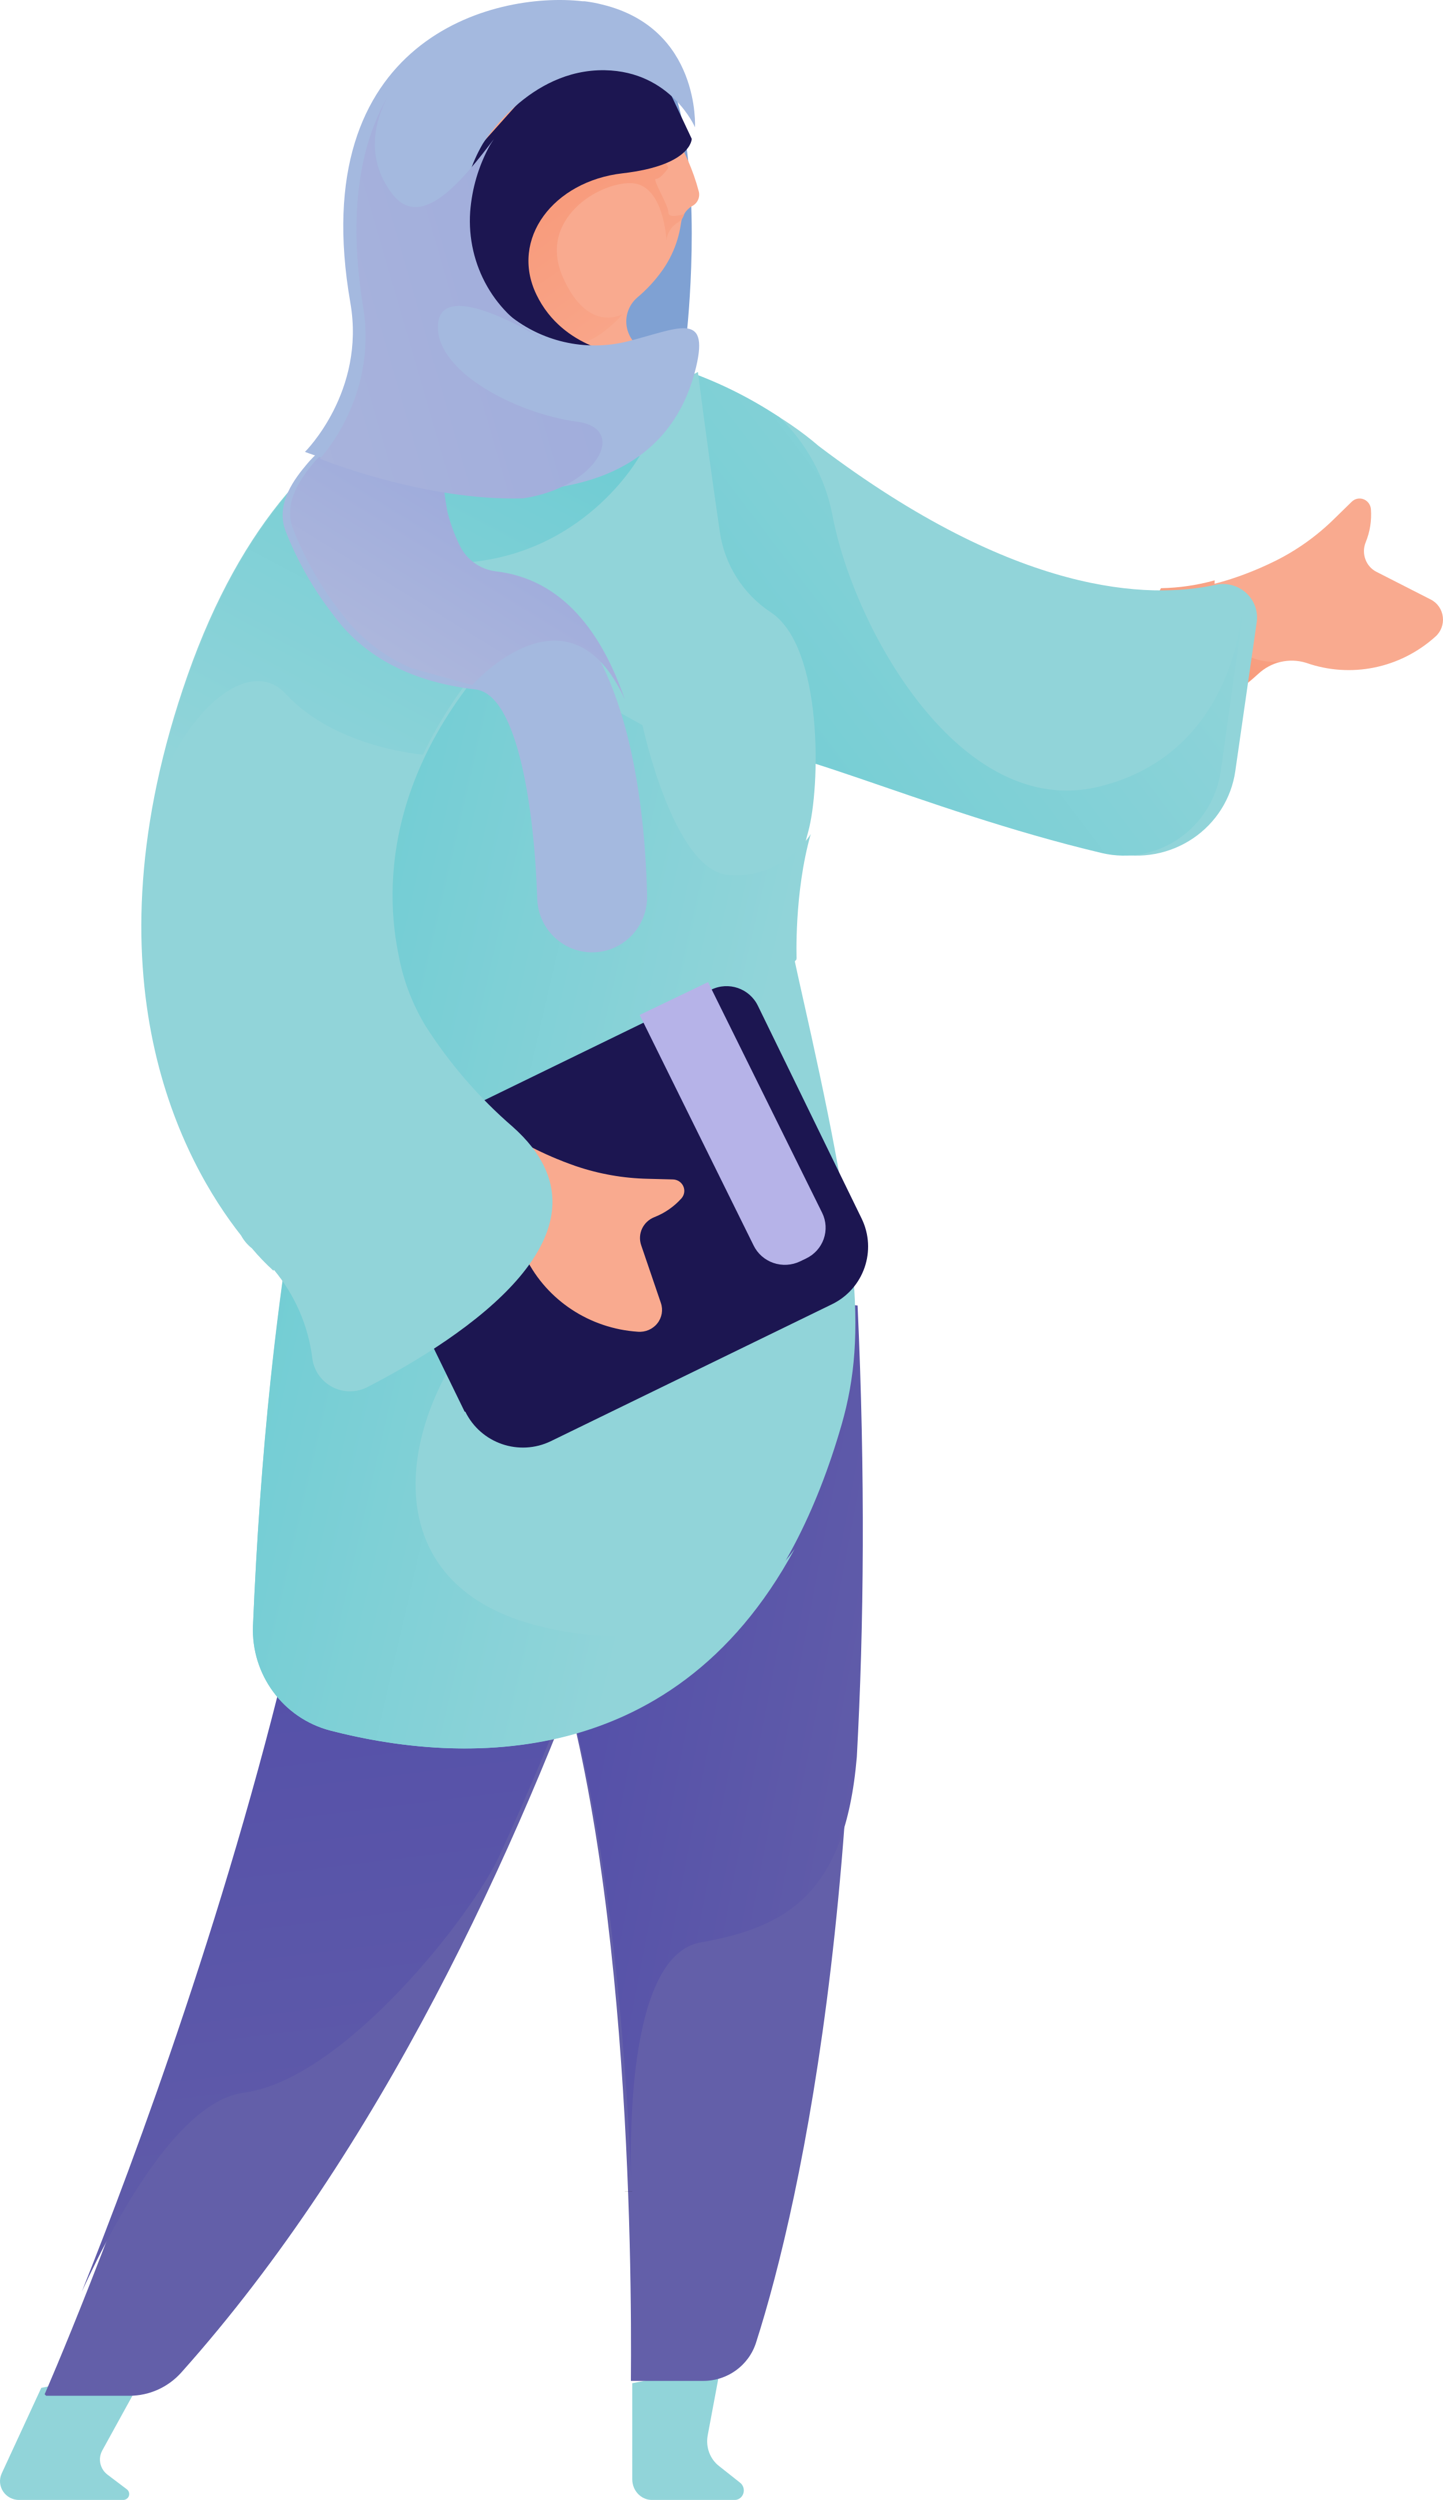 <svg width="194px" height="336px" viewBox="0 0 194 336" version="1.1" xmlns="http://www.w3.org/2000/svg">
    <defs>
        <linearGradient x1="96.299%" y1="-10.631%" x2="16.377%" y2="93.813%" id="linearGradient-1">
            <stop stop-color="#F9AA8F" offset="0%"></stop>
            <stop stop-color="#F78E6B" offset="100%"></stop>
        </linearGradient>
        <linearGradient x1="56.011%" y1="119.429%" x2="41.021%" y2="-44.617%" id="linearGradient-2">
            <stop stop-color="#635FA9" offset="0%"></stop>
            <stop stop-color="#4F4AA9" offset="100%"></stop>
        </linearGradient>
        <linearGradient x1="112.485%" y1="75.977%" x2="-16.906%" y2="8.595%" id="linearGradient-3">
            <stop stop-color="#635FA9" offset="0%"></stop>
            <stop stop-color="#4F4AA9" offset="100%"></stop>
        </linearGradient>
        <linearGradient x1="-324%" y1="-494.5%" x2="-2214%" y2="-3241.5%" id="linearGradient-4">
            <stop stop-color="#FFFFFF" stop-opacity="0" offset="0%"></stop>
            <stop stop-color="#000000" offset="100%"></stop>
        </linearGradient>
        <linearGradient x1="84.8%" y1="21.812%" x2="-83.122%" y2="132.952%" id="linearGradient-5">
            <stop stop-color="#91D4D9" offset="0%"></stop>
            <stop stop-color="#53C6CF" offset="100%"></stop>
        </linearGradient>
        <linearGradient x1="88.608%" y1="118.884%" x2="-14.574%" y2="-48.905%" id="linearGradient-6">
            <stop stop-color="#F9AA8F" offset="0%"></stop>
            <stop stop-color="#F78E6B" offset="100%"></stop>
        </linearGradient>
        <linearGradient x1="75.779%" y1="67.958%" x2="-54.909%" y2="5.954%" id="linearGradient-7">
            <stop stop-color="#91D4D9" offset="0%"></stop>
            <stop stop-color="#53C6CF" offset="100%"></stop>
        </linearGradient>
        <linearGradient x1="129.116%" y1="63.501%" x2="7.943%" y2="63.421%" id="linearGradient-8">
            <stop stop-color="#FFFFFF" stop-opacity="0" offset="0%"></stop>
            <stop stop-color="#000000" offset="100%"></stop>
        </linearGradient>
        <linearGradient x1="9.53%" y1="97.516%" x2="145.483%" y2="-94.946%" id="linearGradient-9">
            <stop stop-color="#91D4D9" offset="0%"></stop>
            <stop stop-color="#53C6CF" offset="100%"></stop>
        </linearGradient>
        <linearGradient x1="33.182%" y1="83.677%" x2="102.945%" y2="-8.161%" id="linearGradient-10">
            <stop stop-color="#ACB6DC" offset="0%"></stop>
            <stop stop-color="#91A1DC" offset="100%"></stop>
        </linearGradient>
        <linearGradient x1="-57.557%" y1="90.866%" x2="270.008%" y2="-32.518%" id="linearGradient-11">
            <stop stop-color="#ACB6DC" offset="0%"></stop>
            <stop stop-color="#91A1DC" offset="100%"></stop>
        </linearGradient>
    </defs>
    <g id="Welcome" stroke="none" stroke-width="1" fill="none" fill-rule="evenodd">
        <g id="Software" transform="translate(-237, -1336)">
            <g id="Group-36" transform="translate(116, 1336)">
                <g id="khanum-doctor" transform="translate(121, 0)">
                    <path d="M85,320.312 L85,333.209 C85,334.751 86.183,336 87.643,336 L98.795,336 C99.318,335.997 99.78,335.64 99.941,335.115 C100.102,334.589 99.926,334.014 99.504,333.688 L96.67,331.444 C95.446,330.496 94.852,328.886 95.146,327.314 L96.889,318"
                          id="Path" fill="#91D4D9"></path>
                    <path d="M5.547,320.938 L0.223,332.451 C-0.13,333.229 -0.06,334.131 0.409,334.848 C0.878,335.564 1.682,335.998 2.547,336 L16.575,336 C16.917,335.996 17.219,335.78 17.329,335.461 C17.439,335.142 17.333,334.789 17.065,334.58 L14.468,332.614 C13.446,331.852 13.141,330.469 13.748,329.356 L20,318"
                          id="Path" fill="#91D4D9"></path>
                    <path d="M156.65,79.432 C156.65,79.432 162.852,79.636 171.438,75.396 C174.35,73.952 177.022,72.046 179.358,69.75 L181.721,67.441 C182.145,67.02 182.767,66.888 183.32,67.099 C183.872,67.31 184.258,67.828 184.311,68.431 C184.425,69.957 184.182,71.488 183.601,72.897 C182.994,74.408 183.634,76.143 185.063,76.861 L192.365,80.584 C193.25,81.032 193.856,81.907 193.978,82.912 C194.099,83.917 193.72,84.918 192.968,85.574 C188.206,89.851 181.582,91.19 175.597,89.086 C173.332,88.385 170.876,88.961 169.132,90.601 C165.421,94.069 158.19,98.688 149,94.033 L156.65,79.432 Z"
                          id="Path" fill="#F9AA8F"></path>
                    <path d="M148,93.993 L156.082,79.056 C158.525,79.009 160.951,78.654 163.303,78 C163.303,78 162.614,89.435 171.955,88.937 L172,88.937 C170.972,89.237 170.024,89.763 169.228,90.476 C165.333,94.03 157.708,98.744 148,93.993 Z"
                          id="Path" fill="url(#linearGradient-1)"></path>
                    <path d="M24.379,318.867 C77.888,258.997 98,158.065 98,158.065 C72.08,151.649 48.251,162.234 48.251,162.234 C44.89,233.346 6,321.798 6,321.798 L6.207,322 L17.408,322 C20.066,321.999 22.599,320.86 24.379,318.867 Z"
                          id="Path" fill="#635FA9"></path>
                    <path d="M39.95,217 C31.259,254.916 18.125,290.183 11,308 C16.072,297.015 24.327,282.394 32.74,281.278 C46.253,279.493 63.5,257.349 67.141,249.409 C71.19,240.619 74.802,231.923 78,223.58 L39.95,217 Z"
                          id="Path" fill="url(#linearGradient-2)"></path>
                    <path d="M84.818,320 L94.575,320 C97.807,319.997 100.666,317.919 101.642,314.864 C107.805,295.667 118.134,248.149 114.084,170 L72,214.605 C84.658,246.284 84.955,304.297 84.818,320 Z"
                          id="Path" fill="#635FA9"></path>
                    <path d="M115.296,175.469 L111.184,175 L80.108,207.642 L73,217.43 C80.93,238.299 83.846,269.403 84.866,293 C84.653,285.883 84.705,262.762 94.177,261.073 C105.375,259.073 113.6,254.93 115.193,236.133 C116.155,218.563 116.339,198.352 115.296,175.469 Z"
                          id="Path" fill="url(#linearGradient-3)"></path>
                    <polygon id="Path" stroke="#000000" fill="url(#linearGradient-4)" points="84.5 294.505 84.5 294.505 84.5 294.495"></polygon>
                    <path d="M163.421,78.606 C154.528,80.536 136.705,80.11 110.089,59.964 C100.446,51.682 88,49 88,49 L92.591,59.786 L95.906,102.776 L97.506,100.711 C103.387,98.454 124.619,108.864 149.757,114.655 C153.418,115.496 157.269,114.784 160.372,112.694 C163.474,110.604 165.543,107.327 166.073,103.663 L168.956,83.616 C169.164,82.152 168.628,80.681 167.523,79.681 C166.418,78.681 164.885,78.279 163.421,78.606 Z"
                          id="Path" fill="#91D4D9"></path>
                    <path d="M164.134,103.56 L166.963,83.332 C167.012,82.942 167.012,82.547 166.963,82.157 C166.722,85.093 164.608,101.641 147.716,105.736 C129.163,110.233 114.789,84.563 111.911,69.218 C110.935,64.204 108.453,59.618 104.805,56.086 C101.027,53.575 96.965,51.532 92.707,50 L92,59.581 L95.323,102.672 L96.893,100.588 C102.662,98.311 123.492,108.815 148.155,114.658 C151.743,115.498 155.515,114.775 158.553,112.665 C161.59,110.555 163.615,107.252 164.134,103.56 Z"
                          id="Path" fill="url(#linearGradient-5)"></path>
                    <path d="M92.227,45.762 C92.227,45.762 94.24,29.172 91.77,16.493 C90.236,8.657 86.4,3.593 81.038,1 L75,48.469 L91.587,50 L92.227,45.762 Z" id="_Path_"
                          fill="#7FA1D3"></path>
                    <path d="M93.955,25.766 C93.19,22.861 91.971,20.093 90.344,17.562 C89.645,16.44 89.025,15.271 88.488,14.064 C86.579,9.806 84.22,5.762 81.45,2 L78.067,7.216 L69.224,9.26 L54.77,21.927 L53,30.442 L65.534,50 L87.467,47.339 L87.317,47.303 C85.794,46.876 84.633,45.648 84.297,44.11 C83.96,42.573 84.505,40.976 85.711,39.959 C86.951,38.917 88.054,37.725 88.995,36.41 C90.352,34.518 91.229,32.326 91.55,30.024 C91.66,29.087 92.183,28.247 92.978,27.732 C93.732,27.391 94.141,26.569 93.955,25.766 Z"
                          id="Path" fill="#F9AA8F"></path>
                    <path d="M90.999,29.998 C91.488,29.743 91.85,29.3 92,28.772 C91.205,28.997 89.869,29.279 89.869,28.596 C89.905,27.616 87.597,23.971 88.193,24.035 C88.79,24.098 89.855,22.576 89.869,22.555 C89.408,21.659 88.911,20.771 88.378,19.918 C87.845,19.065 87.426,18.269 87.007,17.416 L83.001,17 L67,23.591 L67.859,41.636 C67.859,41.636 75.736,46.063 78.101,45.999 C79.834,45.95 82.085,43.885 83.158,42.841 C83.342,42.601 83.551,42.382 83.783,42.186 C83.783,42.186 79.081,45.005 75.672,37.252 C72.263,29.498 80.466,24.486 84.862,24.613 C89.259,24.74 89.599,32.296 89.599,32.296 C89.698,31.362 90.211,30.52 90.999,29.998 Z"
                          id="Path" fill="url(#linearGradient-6)"></path>
                    <path d="M93,18.661 C93,18.661 93,22.223 83.702,23.292 C74.404,24.361 68.518,32.106 72.112,39.584 C75.706,47.061 84.088,47.704 84.088,47.704 L72.105,53 L62.771,45.457 C62.771,45.457 55.801,29.231 56.004,29.072 C56.208,28.913 75.233,7.643 75.233,7.643 L87.507,7"
                          id="Path" fill="#1C1651"></path>
                    <path d="M107.739,133.217 C107.387,131.655 107.039,130.072 106.697,128.468 L106.761,128.691 C106.761,128.691 106.404,119.784 108.646,111.829 C110.309,105.862 110.709,86.946 103.612,82.284 C99.902,79.838 97.411,75.901 96.773,71.474 C94.917,58.734 93.832,50 93.832,50 C93.832,50 48.334,71.323 36.361,185.562 C35.29,195.766 34.507,206.729 34.012,218.451 C33.738,225.036 38.052,230.922 44.371,232.583 C62.626,237.324 99.193,239.976 113.158,191.443 C116.706,179.077 115.249,166.416 107.739,133.217 Z"
                          id="Path" fill="#91D4D9"></path>
                    <path d="M71.944,218.411 C47.818,212.033 54.466,186.441 68.358,173.986 C77.81,165.501 106.583,129.569 107.085,128.936 L107.035,128.699 L107.099,128.921 C107.099,128.921 106.741,120.034 109,112.095 C109,112.095 105.364,118.207 97.941,117.603 C90.519,116.999 86.38,97.469 86.38,97.469 L63.904,85 C52.709,105.451 41.486,137.148 36.372,185.671 C35.296,195.853 34.51,206.793 34.013,218.49 C33.734,225.062 38.07,230.937 44.419,232.591 C60.333,236.697 90.103,239.221 106.856,208.143 C106.863,208.15 96.069,224.789 71.944,218.411 Z"
                          id="Path" fill="url(#linearGradient-7)"></path>
                    <path d="M69.113,134.562 L100.945,134.552 C102.186,134.554 103.375,135.049 104.25,135.929 C105.125,136.808 105.615,138 105.611,139.242 L105.595,189.222 C105.594,191.805 103.501,193.899 100.919,193.9 L69.095,193.91 C64.336,193.911 60.479,190.053 60.481,185.292 L60.494,143.265 C60.495,138.504 64.354,134.643 69.113,134.641 L69.113,134.562 Z"
                          id="Path" fill="#1C1651" transform="translate(83.046, 164.231) rotate(-115.98) translate(-83.046, -164.231) "></path>
                    <path d="M101.315,167.393 C101.85,168.493 102.808,169.339 103.978,169.742 C105.147,170.145 106.431,170.073 107.547,169.542 L108.354,169.155 C109.471,168.628 110.329,167.684 110.738,166.531 C111.148,165.379 111.075,164.114 110.535,163.015 L95.192,132 L86,136.413 L101.315,167.393 Z"
                          id="Path" fill="#B6B3E8"></path>
                    <path d="M63.893,149 C63.893,149 68.253,153.546 77.432,156.734 C80.55,157.792 83.819,158.366 87.119,158.434 L90.462,158.52 C91.066,158.532 91.61,158.882 91.86,159.422 C92.11,159.961 92.021,160.593 91.632,161.046 C90.629,162.173 89.366,163.049 87.947,163.6 C86.444,164.209 85.681,165.855 86.203,167.364 L88.848,175.119 C89.173,176.058 88.992,177.093 88.368,177.873 C87.745,178.653 86.761,179.073 85.752,178.99 C79.297,178.561 73.566,174.794 70.717,169.107 C69.578,167.012 67.397,165.66 64.976,165.549 C59.838,165.3 51.357,163.351 48,153.61 L63.893,149 Z"
                          id="Path" fill="#F9AA8F"></path>
                    <path d="M49,153.795 L63.744,149 C65.322,150.674 67.088,152.122 69,153.308 C69,153.308 61.217,160.833 67.464,167 C66.617,166.493 65.678,166.2 64.714,166.144 C59.977,165.923 52.106,163.894 49,153.795 Z"
                          id="Path" stroke="#000000" fill="url(#linearGradient-8)" opacity="0.49" style="mix-blend-mode: color-burn;"></path>
                    <path d="M68.934,151.446 C64.404,147.531 60.466,142.983 57.244,137.944 C55.45,134.999 54.211,131.752 53.588,128.364 L53.479,127.816 C51.583,117.911 52.032,99.104 74.472,80.239 L90.159,62.131 C91.948,60.07 92.48,57.208 91.549,54.647 C90.618,52.085 88.37,50.225 85.671,49.782 C69.021,47.108 39.82,49.177 25.219,90.756 C10.9,131.55 24.755,156.355 32.414,166.058 C32.775,166.722 33.268,167.305 33.862,167.774 C34.758,168.842 35.725,169.849 36.758,170.787 L36.823,170.665 C39.67,174.076 41.468,178.234 41.998,182.638 C42.234,184.276 43.255,185.697 44.736,186.447 C46.217,187.198 47.972,187.183 49.44,186.408 C62.021,179.906 84.607,165.381 68.934,151.446 Z"
                          id="Path" fill="#91D4D9"></path>
                    <path d="M61.114,75.69 C78.418,75.166 86,61.283 86,61.283 L47.638,58 C39.133,64.128 31.229,74.182 25.557,90.223 C23.607,95.692 22.083,101.301 21,107 C24.82,95.36 33.604,88.044 38.396,93.245 C45.142,100.561 56.873,101.424 56.873,101.424 C59.067,96.797 61.898,92.492 65.285,88.631 C58.647,84.089 48.718,76.086 61.114,75.69 Z"
                          id="Path" fill="url(#linearGradient-9)"></path>
                    <path d="M65.646,77.119 C63.619,76.852 61.848,75.605 60.905,73.778 C60.171,72.297 59.597,70.742 59.194,69.138 C57.721,62.491 58.729,54.099 58.729,54 L47.458,60.193 C45.915,57.71 47.458,56.816 47.458,56.816 C47.458,56.816 42.991,60.313 41.343,62.278 C39.695,64.243 37.025,67.556 38.363,71.302 C39.948,75.36 42.107,79.166 44.774,82.602 C48.472,87.724 54.587,91.597 63.913,92.661 C69.739,93.328 71.867,109.417 72.226,120.795 C72.35,124.711 75.467,127.859 79.355,127.996 C81.388,128.066 83.36,127.29 84.806,125.85 C86.253,124.409 87.046,122.432 86.998,120.384 C86.674,106.359 83.722,79.176 65.646,77.119 Z"
                          id="Path" fill="#A4B9DF"></path>
                    <path d="M84,94 C80.969,85.167 75.704,77.812 66.619,76.787 C64.59,76.521 62.819,75.278 61.875,73.456 C61.141,71.981 60.567,70.43 60.163,68.831 C59.463,65.139 59.226,61.373 59.458,57.622 L59.296,57.545 L53.77,57 L48.42,59.914 C47.716,58.733 47.659,57.919 47.828,57.382 L47.271,57.481 C45.518,58.86 43.869,60.368 42.338,61.993 C40.773,63.902 38.017,67.254 39.356,70.988 C40.942,75.034 43.102,78.828 45.77,82.254 C48.216,85.585 51.513,88.192 55.314,89.799 L63.482,92.084 C63.581,91.956 76.465,77.501 84,94 Z"
                          id="Path" fill="url(#linearGradient-10)"></path>
                    <path d="M84.427,45.871 C72.736,48.812 61.252,39.759 62.165,28.052 C62.413,24.965 63.358,21.969 64.933,19.278 C65.051,19.113 71.109,9.259 81.313,9.438 C90.235,9.595 93.437,17.11 93.437,17.11 C93.437,17.11 94.174,3.82 80.974,0.614 C80.195,0.415 79.403,0.266 78.604,0.17 L78.486,0.17 L78.331,0.17 C66.339,-1.211 40.926,5.23 47.103,40.697 C49.179,52.662 41,60.735 41,60.735 C41,60.735 86.643,78.275 93.585,49.327 C95.403,41.727 91.052,44.203 84.427,45.871 Z"
                          id="Path" fill="#A4B9DF"></path>
                    <path d="M77.604,56.682 C69.322,55.577 58.305,49.828 58.896,43.483 C59.486,37.138 72.901,45.569 72.901,45.569 L72.901,45.409 C66.575,42.389 62.717,35.637 63.213,28.452 C63.45,25.317 64.353,22.275 65.856,19.541 C65.856,19.541 66.06,19.192 66.397,18.698 C62.278,24.12 56.639,31.221 52.702,26.017 C49.004,21.126 50.487,16.082 52.112,13 C48.477,19.331 46.719,28.43 48.828,41.302 C50.811,53.455 43,61.653 43,61.653 C43,61.653 56.991,67.373 70.327,66.981 C80.191,65.513 84.557,57.605 77.604,56.682 Z"
                          id="Path" fill="url(#linearGradient-11)"></path>
                </g>
            </g>
        </g>
    </g>
</svg>